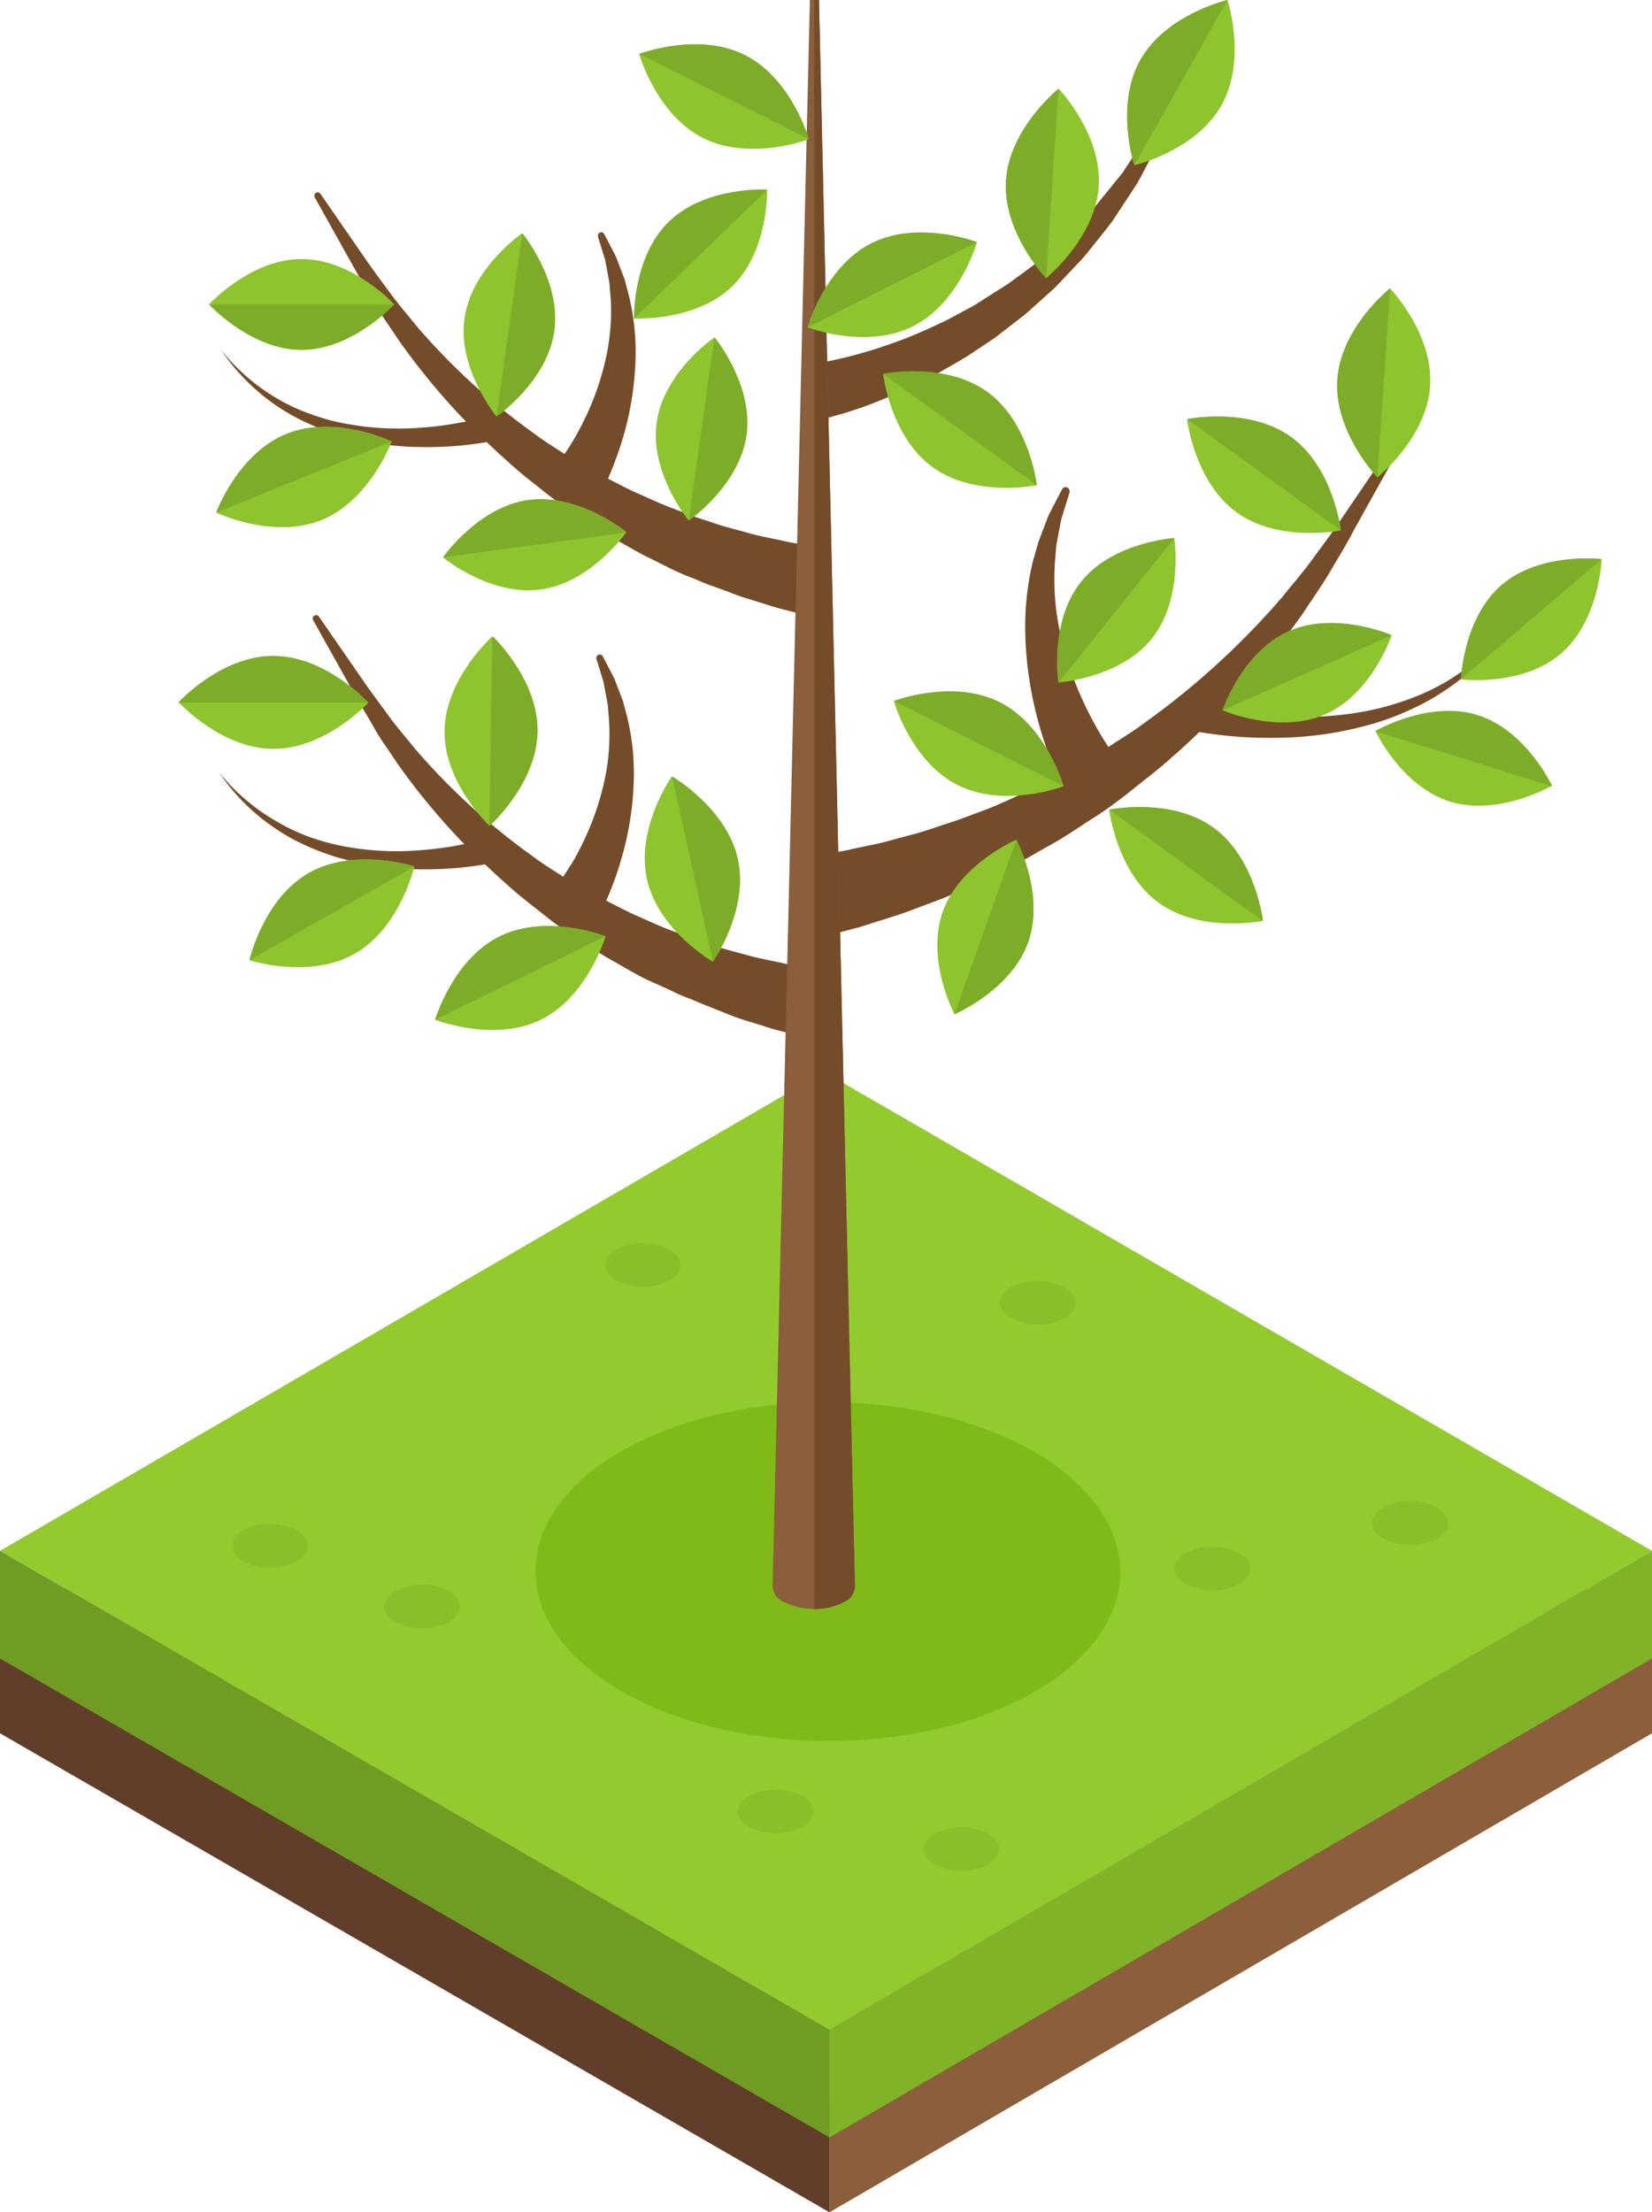 <svg xmlns="http://www.w3.org/2000/svg" viewBox="0 0 206.29 276.22"><defs><style>.cls-1{isolation:isolate;}.cls-2{fill:#a97c50;}.cls-3{fill:#8b5e3c;}.cls-4{fill:#603e29;}.cls-5{fill:#93cb2f;}.cls-6{fill:#81b329;}.cls-7{fill:#709c24;}.cls-8{fill:#8abf2c;}.cls-9{fill:#7fba19;}.cls-10{fill:#754c29;}.cls-11{fill:#8ec42d;}.cls-12{fill:#7dad28;}</style></defs><title>Asset 1</title><g id="Layer_2" data-name="Layer 2"><g id="Objects"><g class="cls-1"><polygon class="cls-2" points="206.29 202.98 103.58 262.78 0 202.98 102.91 143.18 206.29 202.98"/><polygon class="cls-3" points="206.29 202.98 206.29 216.41 103.58 276.22 103.58 262.78 206.29 202.98"/><polygon class="cls-4" points="103.58 262.78 103.58 276.22 0 216.41 0 202.98 103.58 262.78"/></g><g class="cls-1"><polygon class="cls-5" points="206.29 193.63 103.58 253.44 0 193.63 102.91 133.83 206.29 193.63"/><polygon class="cls-6" points="206.29 193.63 206.29 207.07 103.58 266.87 103.58 253.44 206.29 193.63"/><polygon class="cls-7" points="103.58 253.44 103.58 266.87 0 207.07 0 193.63 103.58 253.44"/></g><path class="cls-8" d="M100.19,224.24c1.85,1.07,1.86,2.8,0,3.87a7.35,7.35,0,0,1-6.68,0c-1.85-1.07-1.86-2.8,0-3.87A7.35,7.35,0,0,1,100.19,224.24Z"/><ellipse class="cls-8" cx="176.08" cy="190.16" rx="2.74" ry="4.72" transform="translate(-14.58 365.7) rotate(-89.84)"/><path class="cls-8" d="M154.74,193.92c1.86,1.07,1.86,2.8,0,3.87a7.35,7.35,0,0,1-6.68,0c-1.85-1.07-1.87-2.8,0-3.87A7.35,7.35,0,0,1,154.74,193.92Z"/><ellipse class="cls-8" cx="33.75" cy="193.01" rx="2.74" ry="4.72" transform="translate(-159.36 226.2) rotate(-89.84)"/><path class="cls-8" d="M56.05,198.66c1.85,1.07,1.86,2.8,0,3.87a7.35,7.35,0,0,1-6.68,0c-1.85-1.07-1.86-2.8,0-3.87A7.35,7.35,0,0,1,56.05,198.66Z"/><path class="cls-8" d="M83.6,156c1.85,1.07,1.86,2.8,0,3.87a7.35,7.35,0,0,1-6.68,0c-1.85-1.07-1.86-2.8,0-3.87A7.38,7.38,0,0,1,83.6,156Z"/><path class="cls-8" d="M132.93,160.72c1.85,1.07,1.86,2.8,0,3.87a7.41,7.41,0,0,1-6.68,0c-1.85-1.07-1.86-2.8,0-3.87A7.35,7.35,0,0,1,132.93,160.72Z"/><path class="cls-8" d="M123.38,228.94c1.85,1.07,1.86,2.8,0,3.87a7.35,7.35,0,0,1-6.68,0c-1.85-1.07-1.86-2.8,0-3.87A7.35,7.35,0,0,1,123.38,228.94Z"/><ellipse class="cls-9" cx="103.39" cy="196.23" rx="21.16" ry="36.52" transform="translate(-93.14 299.06) rotate(-89.84)"/><path class="cls-10" d="M101.36,45.44c.2,0,.5-.06.78-.11l.85-.15c.58-.11,1.16-.21,1.74-.36,1.17-.25,2.33-.58,3.49-.91s2.31-.74,3.46-1.14,2.28-.86,3.39-1.35,2.24-1,3.33-1.54l3.24-1.74,3.13-2a15.69,15.69,0,0,0,1.52-1l1.49-1.09,1.49-1.1,1.39-1.22c.92-.82,1.91-1.58,2.77-2.47L136,26.6l.65-.67.58-.73,1.18-1.45,1.18-1.46.59-.73.51-.78,2.08-3.14a28.56,28.56,0,0,0,1.88-3.27L146.46,11l.92.38L145.92,15a31,31,0,0,1-1.59,3.53l-1.81,3.42-.46.86-.53.82-1.07,1.62-1.07,1.63-.54.82-.6.77-2.44,3.06c-.81,1-1.77,1.92-2.65,2.89l-1.36,1.43-1.46,1.32-1.47,1.32a16.63,16.63,0,0,1-1.51,1.27l-3.13,2.42-3.3,2.2c-1.12.71-2.28,1.34-3.42,2s-2.36,1.22-3.54,1.83-2.42,1.11-3.66,1.62-2.49,1-3.78,1.4c-.63.22-1.29.42-2,.61-.32.1-.66.19-1,.28s-.67.18-1.1.26Z"/><path class="cls-10" d="M180.55,85.14a28.46,28.46,0,0,1-5,2.29,33,33,0,0,1-5.24,1.41,42.5,42.5,0,0,1-10.8.55,50.61,50.61,0,0,1-5.36-.66l-1.31-.25a101.45,101.45,0,0,0,9.93-12c1.11-1.72,2.3-3.36,3.33-5.12s2.1-3.48,3-5.24l5.85-10.51a.5.5,0,0,0-.85-.53L167.36,65c-1.12,1.67-2.32,3.24-3.48,4.84s-2.47,3.08-3.69,4.62a97.48,97.48,0,0,1-17.31,15.82c-1.44,1.09-3,2-4.49,3l0-.06c-.39-.59-.78-1.2-1.14-1.83a42.73,42.73,0,0,1-2-3.85,40.78,40.78,0,0,1-2.82-8.32,31.44,31.44,0,0,1-.71-8.83l.18-2.25.41-2.22c.08-.38.13-.76.23-1.12l.33-1.09.68-2.2,0-.06a.5.5,0,0,0-.92-.37l-1.1,2.11-.55,1.07c-.17.36-.29.74-.44,1.11l-.86,2.27L129,70a35.08,35.08,0,0,0-.95,9.76,45.52,45.52,0,0,0,1.46,9.81A48.79,48.79,0,0,0,131,94.31c.28.79.6,1.57.94,2.35l.12.27c-1.4.72-2.79,1.45-4.23,2.1-1.77.77-3.49,1.63-5.31,2.27l-2.69,1c-.9.33-1.82.6-2.73.91s-1.81.62-2.74.87l-2.77.74c-1.83.55-3.73.85-5.58,1.28-.93.22-1.88.32-2.82.49l-1.41.22-.7.11-.35.06-.18,0h-.15c.41,2.26-1-5,.91,5.07s.53,2.8,1,5h0l0,0,.1,0,.19-.05.38-.1.77-.2,1.53-.4c1-.28,2-.49,3-.84,2-.66,4-1.2,6-2l2.94-1.1c1-.37,1.93-.83,2.89-1.23s1.92-.82,2.86-1.28l2.8-1.4c1.89-.89,3.66-2,5.48-3s3.52-2.21,5.27-3.31,3.41-2.36,5-3.64,3.27-2.53,4.79-3.93c1.18-1,2.32-2.09,3.46-3.17,1.31.23,2.6.38,3.92.51a54.87,54.87,0,0,0,5.73.21,44.35,44.35,0,0,0,11.29-1.55,32.65,32.65,0,0,0,5.36-1.94,29.46,29.46,0,0,0,4.92-2.8,30.39,30.39,0,0,0,7.82-8A29.72,29.72,0,0,1,180.55,85.14Z"/><path class="cls-10" d="M34.66,49.79a24,24,0,0,0,4.21,1.94,26.46,26.46,0,0,0,4.46,1.2,35.75,35.75,0,0,0,9.18.47,40.85,40.85,0,0,0,4.56-.56l1.11-.21a85.6,85.6,0,0,1-8.44-10.22c-.94-1.46-2-2.86-2.84-4.35s-1.78-3-2.59-4.46l-5-8.94a.42.42,0,0,1,.72-.44l5.81,8.41c1,1.42,2,2.76,3,4.12s2.11,2.62,3.15,3.93A82.61,82.61,0,0,0,66.7,54.13c1.22.93,2.54,1.73,3.82,2.57l0-.05c.34-.51.67-1,1-1.55.63-1.06,1.2-2.16,1.73-3.28a34.46,34.46,0,0,0,2.4-7.07,27,27,0,0,0,.61-7.52l-.16-1.91-.35-1.89c-.06-.32-.11-.64-.19-1l-.29-.93-.58-1.87v-.05a.42.42,0,0,1,.78-.32l.94,1.8.47.91c.14.31.25.63.37.95L78,34.89l.53,2a29.91,29.91,0,0,1,.82,8.29,39.45,39.45,0,0,1-1.24,8.35,42.29,42.29,0,0,1-1.29,4c-.24.67-.51,1.34-.8,2,0,.08-.07.16-.1.23,1.19.61,2.37,1.24,3.59,1.79,1.51.65,3,1.38,4.52,1.93l2.29.88c.76.29,1.55.52,2.32.78s1.54.52,2.33.73l2.36.64c1.56.46,3.17.72,4.75,1.08.78.2,1.59.28,2.39.42l1.2.19.6.1.3,0,.14,0h.14c-.35,1.92.8-4.3-.78,4.31s-.45,2.38-.82,4.3h-.06l-.08,0-.16,0-.33-.09-.65-.17-1.3-.34c-.86-.23-1.74-.42-2.58-.71-1.7-.56-3.43-1-5.09-1.69L88.48,73c-.83-.32-1.63-.7-2.45-1s-1.64-.7-2.44-1.08l-2.38-1.19c-1.6-.76-3.11-1.7-4.66-2.55s-3-1.88-4.48-2.82-2.9-2-4.28-3.1S65,59.09,63.72,57.9q-1.5-1.32-2.94-2.7c-1.12.19-2.21.33-3.34.44a46.53,46.53,0,0,1-4.87.18A38.07,38.07,0,0,1,43,54.5a28.43,28.43,0,0,1-4.55-1.65,25.43,25.43,0,0,1-4.19-2.38,26,26,0,0,1-6.65-6.78A25.37,25.37,0,0,0,34.66,49.79Z"/><path class="cls-10" d="M34.44,102.5a24.34,24.34,0,0,0,4.21,2,28.79,28.79,0,0,0,4.46,1.2,35.78,35.78,0,0,0,9.18.47c1.53-.11,3.06-.3,4.56-.56l1.12-.22a84.64,84.64,0,0,1-8.45-10.21c-.94-1.46-2-2.86-2.83-4.35s-1.79-3-2.59-4.46l-5-8.94a.42.42,0,0,1,.13-.55.42.42,0,0,1,.59.1l5.82,8.42c1,1.42,2,2.75,3,4.12s2.11,2.62,3.15,3.93a83,83,0,0,0,14.72,13.45c1.22.93,2.54,1.73,3.82,2.56l0,0c.33-.5.66-1,1-1.55.63-1,1.2-2.15,1.73-3.27a34.35,34.35,0,0,0,2.4-7.08A26.94,26.94,0,0,0,76.05,90L75.9,88l-.36-1.89c-.06-.32-.11-.64-.19-1l-.28-.92-.58-1.87,0-.05a.43.43,0,0,1,.21-.5.42.42,0,0,1,.57.18l.94,1.8.47.91c.14.3.25.63.37.94l.74,1.93.53,2a29.87,29.87,0,0,1,.81,8.29,38.73,38.73,0,0,1-1.24,8.34c-.37,1.37-.78,2.73-1.28,4.06-.25.67-.52,1.34-.81,2,0,.08-.07.15-.1.23,1.19.61,2.38,1.24,3.59,1.79,1.51.65,3,1.38,4.52,1.93l2.29.88c.77.28,1.55.52,2.32.77s1.55.53,2.33.74l2.36.64c1.56.46,3.17.72,4.75,1.08.78.19,1.6.28,2.39.42l1.2.19.6.09.3,0,.15,0h.13c-.35,1.92.8-4.3-.78,4.3s-.45,2.39-.81,4.3H101l-.09,0-.16,0-.32-.08-.65-.17-1.31-.34c-.86-.24-1.73-.42-2.58-.71-1.7-.56-3.43-1-5.08-1.69l-2.5-1c-.84-.31-1.64-.7-2.46-1s-1.63-.7-2.43-1.09L81,122.42c-1.6-.75-3.11-1.69-4.65-2.55s-3-1.88-4.49-2.81-2.89-2-4.27-3.1-2.78-2.15-4.08-3.34q-1.5-1.32-2.94-2.7c-1.12.19-2.21.33-3.33.44-1.63.14-3.25.2-4.87.18a38.4,38.4,0,0,1-9.61-1.32,29.18,29.18,0,0,1-4.56-1.65A25,25,0,0,1,34,103.18a25.67,25.67,0,0,1-6.66-6.77A25.31,25.31,0,0,0,34.44,102.5Z"/><g class="cls-1"><path class="cls-3" d="M102.27,0l4.48,198a2.17,2.17,0,0,1-1.35,2,8.47,8.47,0,0,1-7.54,0,2.2,2.2,0,0,1-1.38-2L101.13,0Z"/></g><path class="cls-10" d="M106.75,198,102.27,0h-.6V200.9a7.62,7.62,0,0,0,3.73-.88A2.17,2.17,0,0,0,106.75,198Z"/><path class="cls-11" d="M55.33,69.6S59.69,63.29,66,62.43s12.21,4,12.21,4-4.35,6.3-10.68,7.17S55.33,69.6,55.33,69.6Z"/><path class="cls-12" d="M66,62.43c-6.32.86-10.68,7.17-10.68,7.17l22.89-3.13S72.33,61.56,66,62.43Z"/><path class="cls-11" d="M79.18,39.76s-.21-7.67,4.37-12.1,12.24-4,12.24-4,.22,7.67-4.37,12.1S79.18,39.76,79.18,39.76Z"/><path class="cls-12" d="M83.55,27.66c-4.58,4.43-4.37,12.1-4.37,12.1L95.79,23.69S88.14,23.22,83.55,27.66Z"/><path class="cls-11" d="M110.28,46.69s7.69-1.59,13,2.24,6.19,11.65,6.19,11.65-7.69,1.59-13-2.24S110.28,46.69,110.28,46.69Z"/><path class="cls-12" d="M123.28,48.93c-5.31-3.83-13-2.24-13-2.24l19.19,13.89S128.58,52.77,123.28,48.93Z"/><path class="cls-11" d="M148.23,52.33s7.7-1.59,13,2.24,6.2,11.65,6.2,11.65-7.7,1.59-13-2.24S148.23,52.33,148.23,52.33Z"/><path class="cls-12" d="M161.23,54.57c-5.3-3.83-13-2.24-13-2.24l19.2,13.89S166.53,58.41,161.23,54.57Z"/><path class="cls-11" d="M138.51,101.09s7.7-1.59,13,2.24,6.2,11.64,6.2,11.64-7.7,1.6-13-2.24S138.51,101.09,138.51,101.09Z"/><path class="cls-12" d="M151.51,103.33c-5.3-3.83-13-2.24-13-2.24L157.71,115S156.81,107.16,151.51,103.33Z"/><path class="cls-11" d="M126.91,104.85s3.61,6.77,1.48,12.78-9.2,9-9.2,9-3.6-6.77-1.47-12.78S126.91,104.85,126.91,104.85Z"/><path class="cls-12" d="M128.39,117.63c2.13-6-1.48-12.78-1.48-12.78l-7.72,21.78S126.25,123.65,128.39,117.63Z"/><path class="cls-11" d="M75.62,116.9s-7.32-2.88-13.19,0-8.09,10.42-8.09,10.42,7.32,2.88,13.19,0S75.62,116.9,75.62,116.9Z"/><path class="cls-12" d="M62.43,116.9c5.87-2.88,13.19,0,13.19,0L54.34,127.32S56.55,119.77,62.43,116.9Z"/><path class="cls-11" d="M62,52s6.32-4.33,7.21-10.65-4-12.23-4-12.23S58.9,33.42,58,39.74,62,52,62,52Z"/><path class="cls-12" d="M69.21,41.32C68.32,47.64,62,52,62,52l3.22-22.88S70.1,35,69.21,41.32Z"/><path class="cls-11" d="M101,17.38S98.89,9.81,93,6.87s-13.19-.14-13.19-.14,2.13,7.57,8,10.51S101,17.38,101,17.38Z"/><path class="cls-12" d="M93,6.87c5.85,2.94,8,10.51,8,10.51L79.85,6.73S87.2,3.93,93,6.87Z"/><path class="cls-11" d="M132.8,98.17s-2.13-7.56-8-10.5-13.19-.15-13.19-.15,2.13,7.57,8,10.51S132.8,98.17,132.8,98.17Z"/><path class="cls-12" d="M124.83,87.67c5.84,2.94,8,10.5,8,10.5L111.64,87.52S119,84.73,124.83,87.67Z"/><path class="cls-11" d="M100.85,40.88s2.13-7.57,8-10.51S122,30.23,122,30.23s-2.13,7.57-8,10.51S100.85,40.88,100.85,40.88Z"/><path class="cls-12" d="M108.83,30.37c-5.85,2.94-8,10.51-8,10.51L122,30.23S114.67,27.43,108.83,30.37Z"/><path class="cls-11" d="M86,65s6.32-4.33,7.21-10.65-4-12.23-4-12.23S82.9,46.42,82,52.74,86,65,86,65Z"/><path class="cls-12" d="M93.21,54.32C92.32,60.64,86,65,86,65l3.22-22.88S94.1,48,93.21,54.32Z"/><path class="cls-11" d="M49.22,38S44,43.68,37.66,43.68,26.11,38,26.11,38s5.17-5.66,11.55-5.66S49.22,38,49.22,38Z"/><path class="cls-12" d="M37.66,43.68C44,43.68,49.22,38,49.22,38H26.11S31.28,43.68,37.66,43.68Z"/><path class="cls-11" d="M152.67,88.68s2.43-7.27,8.26-9.86,12.86.49,12.86.49-2.44,7.27-8.27,9.86S152.67,88.68,152.67,88.68Z"/><path class="cls-12" d="M160.93,78.82c-5.83,2.59-8.26,9.86-8.26,9.86l21.12-9.37S166.76,76.24,160.93,78.82Z"/><path class="cls-11" d="M182.44,84.83s.26-7.66,5.11-11.8S200,69.83,200,69.83s-.26,7.66-5.11,11.8S182.44,84.83,182.44,84.83Z"/><path class="cls-12" d="M187.55,73c-4.85,4.14-5.11,11.8-5.11,11.8l17.57-15S192.41,68.88,187.55,73Z"/><path class="cls-11" d="M171.75,91.26s6.62-3.86,12.71-2,9.35,8.83,9.35,8.83-6.62,3.87-12.72,2S171.75,91.26,171.75,91.26Z"/><path class="cls-12" d="M184.46,89.3c-6.09-1.9-12.71,2-12.71,2l22.06,6.87S190.55,91.19,184.46,89.3Z"/><path class="cls-11" d="M132.16,85.21S131,77.64,135,72.65s11.63-5.49,11.63-5.49,1.19,7.58-2.79,12.56S132.16,85.21,132.16,85.21Z"/><path class="cls-12" d="M135,72.65c-4,5-2.79,12.56-2.79,12.56l14.42-18S138.93,67.67,135,72.65Z"/><path class="cls-11" d="M48.91,55.11s-7.09-3.39-13.15-.93S27,64,27,64s7.09,3.39,13.15.93S48.91,55.11,48.91,55.11Z"/><path class="cls-12" d="M35.76,54.18c6.06-2.46,13.15.93,13.15.93L27,64S29.69,56.63,35.76,54.18Z"/><path class="cls-11" d="M46,87.72s-5.3-5.81-11.84-5.82-11.85,5.78-11.85,5.78,5.29,5.81,11.83,5.82S46,87.72,46,87.72Z"/><path class="cls-12" d="M34.12,81.9c6.54,0,11.84,5.82,11.84,5.82l-23.69,0S27.58,81.88,34.12,81.9Z"/><path class="cls-11" d="M61.13,103.12s5.88-5.21,6-11.76-5.62-11.93-5.62-11.93-5.88,5.22-6,11.76S61.13,103.12,61.13,103.12Z"/><path class="cls-12" d="M67.11,91.36c-.1,6.55-6,11.76-6,11.76l.36-23.69S67.21,84.82,67.11,91.36Z"/><path class="cls-11" d="M51.74,108.17s-7.48-2.42-13.17.82-7.42,10.9-7.42,10.9,7.48,2.42,13.16-.82S51.74,108.17,51.74,108.17Z"/><path class="cls-12" d="M38.57,109c5.69-3.24,13.17-.82,13.17-.82L31.15,119.89S32.89,112.23,38.57,109Z"/><path class="cls-11" d="M89,120.07s4.52-6.43,3.11-12.81-8.22-10.32-8.22-10.32-4.52,6.43-3.11,12.82S89,120.07,89,120.07Z"/><path class="cls-12" d="M92.14,107.26c1.41,6.38-3.11,12.81-3.11,12.81L83.92,96.94S90.73,100.87,92.14,107.26Z"/><path class="cls-11" d="M141.64,20.63s-2.45-7.47.77-13.16S153.28,0,153.28,0s2.45,7.47-.77,13.17S141.64,20.63,141.64,20.63Z"/><path class="cls-12" d="M142.41,7.47c-3.22,5.69-.77,13.16-.77,13.16L153.28,0S145.62,1.77,142.41,7.47Z"/><path class="cls-11" d="M130.63,34.72s-5.44-5.68-5-12.2,6.57-11.44,6.57-11.44,5.44,5.67,5,12.2S130.63,34.72,130.63,34.72Z"/><path class="cls-12" d="M125.62,22.52c-.43,6.52,5,12.2,5,12.2l1.56-23.64S126.05,16,125.62,22.52Z"/><path class="cls-11" d="M172,59.6s-5.44-5.67-5-12.2S173.58,36,173.58,36s5.44,5.67,5,12.2S172,59.6,172,59.6Z"/><path class="cls-12" d="M167,47.4c-.43,6.53,5,12.2,5,12.2L173.58,36S167.44,40.87,167,47.4Z"/></g></g></svg>